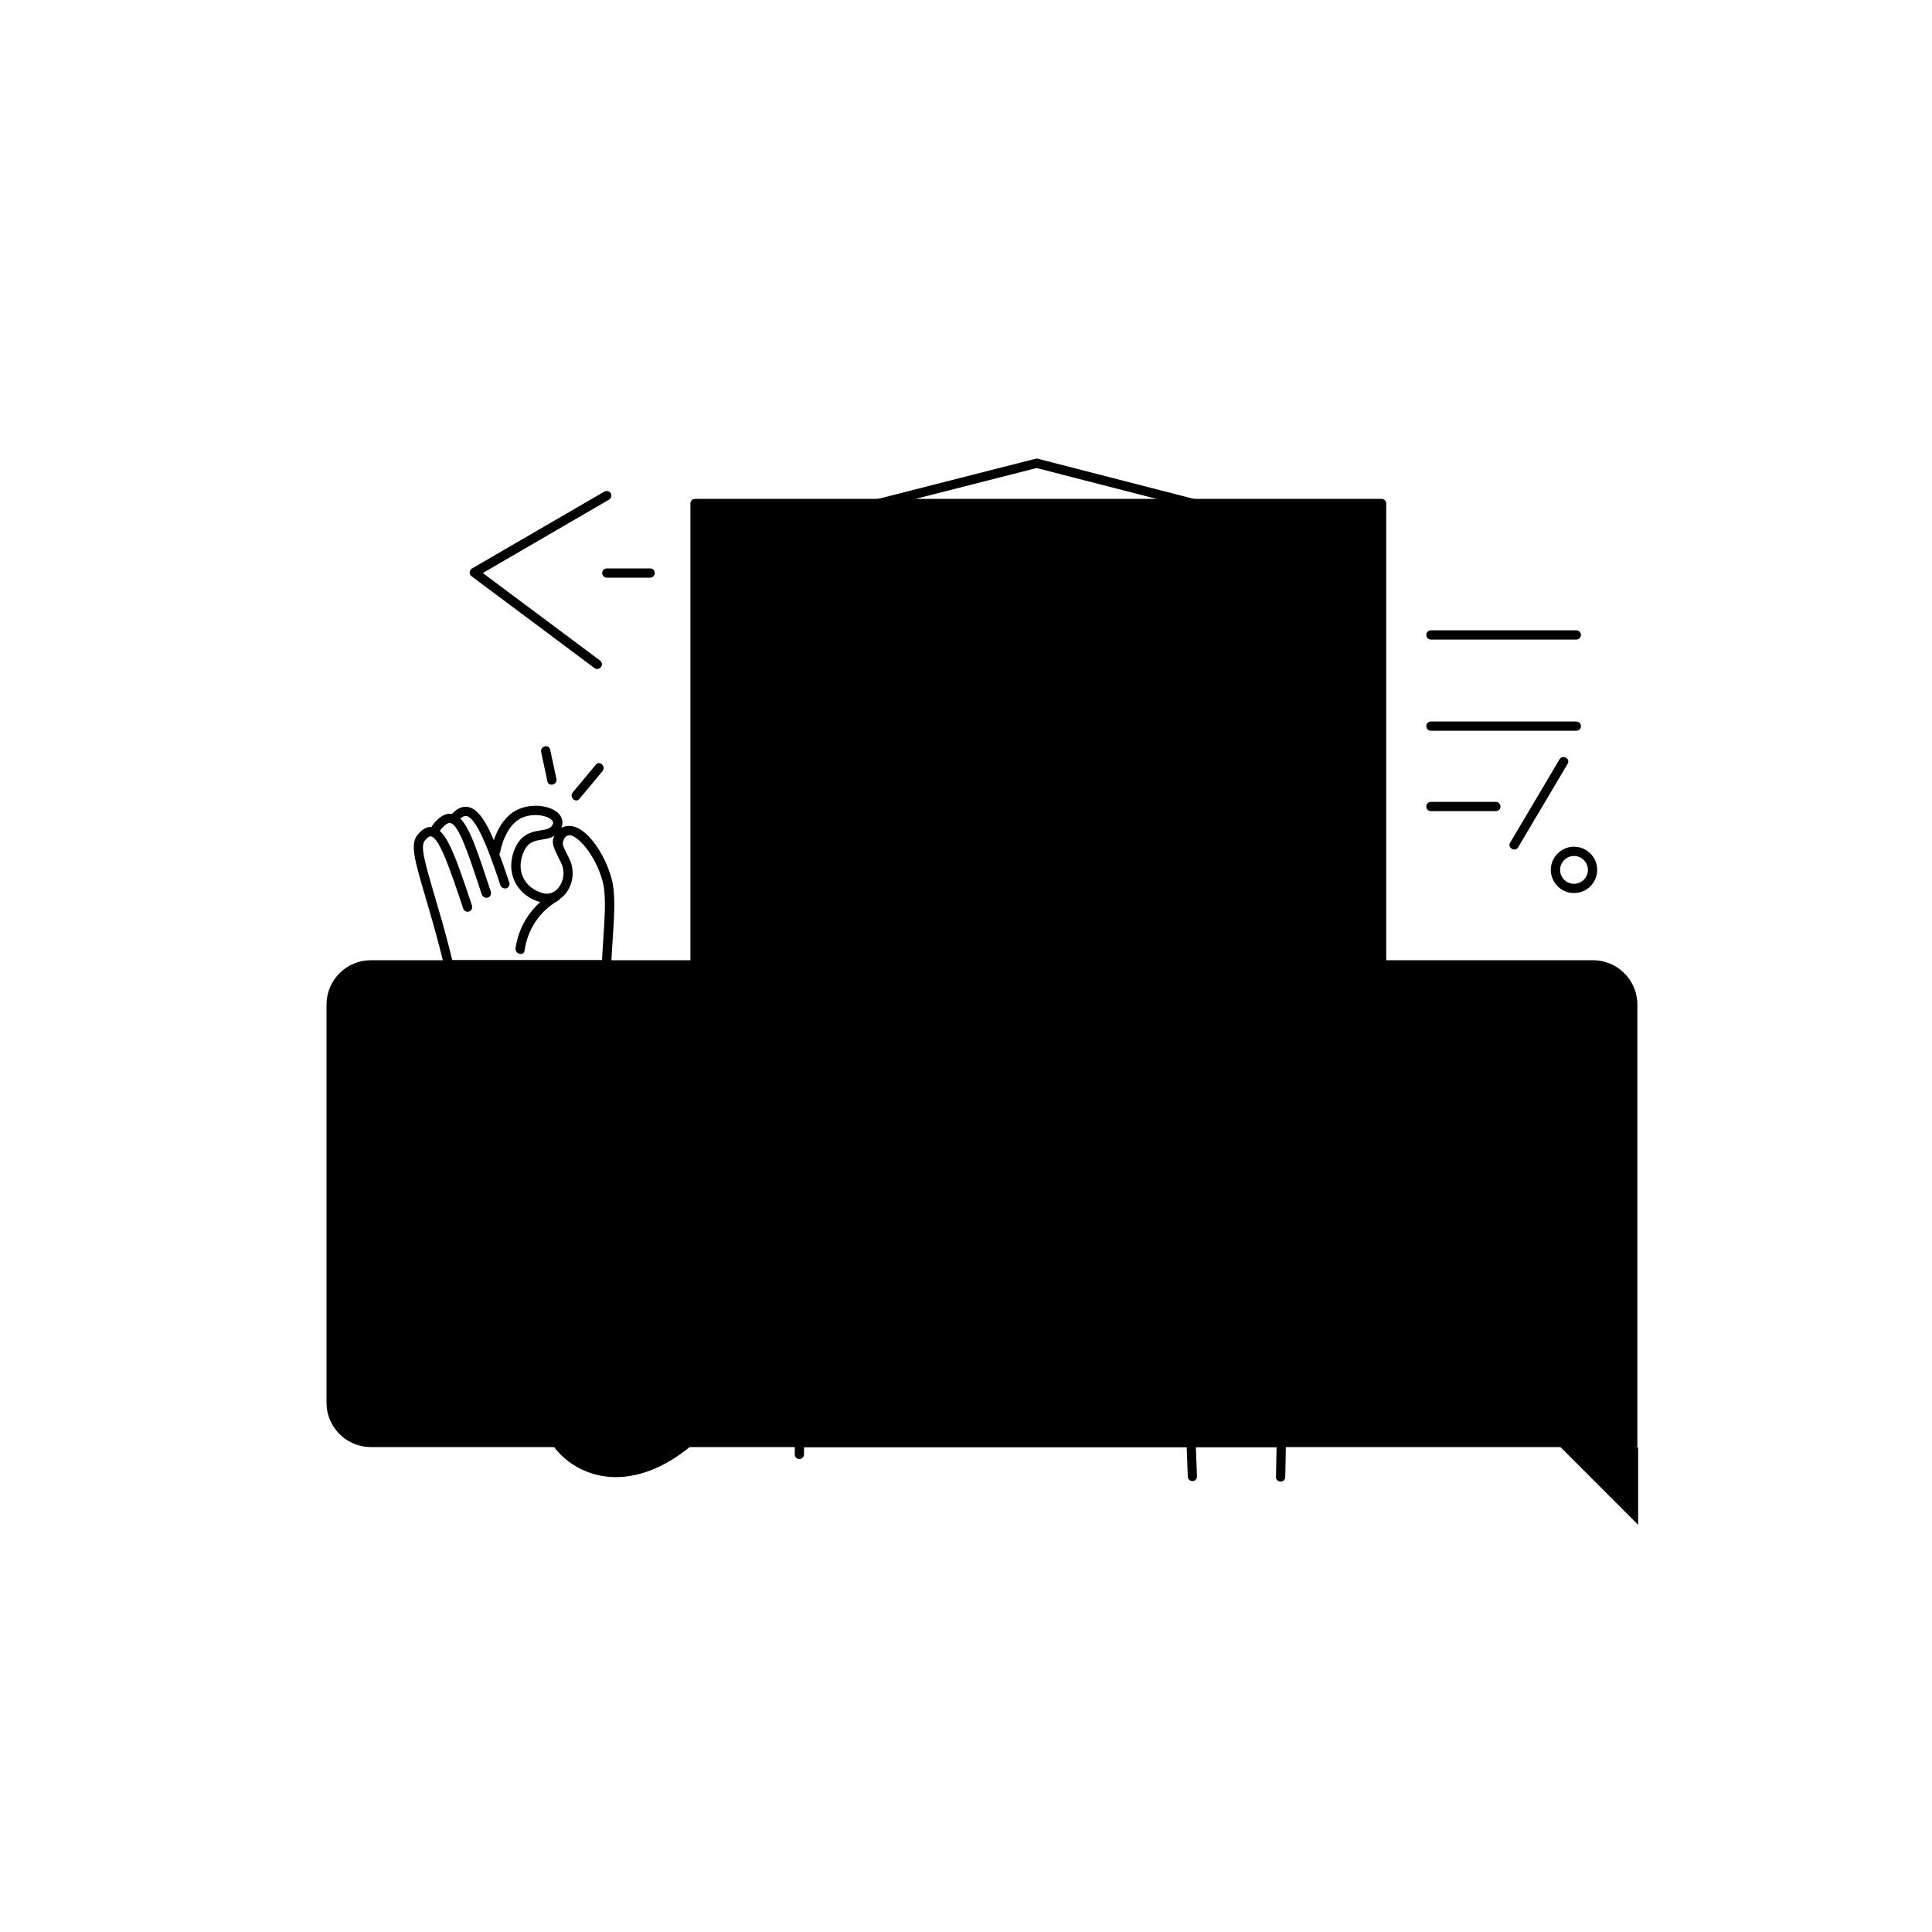 <?xml version="1.0" encoding="utf-8"?>
<!-- Generator: Adobe Illustrator 21.0.2, SVG Export Plug-In . SVG Version: 6.00 Build 0)  -->
<svg version="1.1" id="Слой_1" xmlns="http://www.w3.org/2000/svg" xmlns:xlink="http://www.w3.org/1999/xlink" x="0px" y="0px"
	 viewBox="0 0 2000 2000" style="enable-background:new 0 0 2000 2000;" xml:space="preserve">
<style type="text/css">
	.st0{fill:#FFDF57;}
	.st1{fill:#FFFFFF;}
	.st2{fill:#853EF3;}
	.st3{fill:#201000;}
	.st4{fill:#00DA9F;}
	.st5{fill:#FF98E1;}
	.st6{fill:#F76567;}
</style>
<g id="Message">
	<path className="st0" d="M384,994h1265c12.1,0,23.2,4.7,31.4,12.4c9,8.4,14.6,20.4,14.6,33.6v458H384c-10.2,0-19.6-3.3-27.2-8.9
		c-11.4-8.4-18.8-21.9-18.8-37.1v-412c0-12.7,5.1-24.2,13.5-32.5C359.8,999.1,371.3,994,384,994z"/>
	<polygon className="st0" points="1695.8,1498.4 1695.8,1578.5 1596.6,1479.2 	"/>
	<path className="st1" d="M490.6,1397.6h-72c-6.2,0-6.2,9.6,0,9.6h72C496.8,1407.2,496.8,1397.6,490.6,1397.6z"/>
	<path className="st1" d="M490.6,1450.4h-72c-6.2,0-6.2,9.6,0,9.6h72C496.8,1460,496.8,1450.4,490.6,1450.4z"/>
</g>
<rect id="BG" x="787.6" y="588.4" className="st2" width="574.4" height="566.6"/>
<g id="Man">
	<g id="Body_1_">
		<path className="st1" d="M1326.9,1174.2c-4.8-79.2-24-124.8-99.6-132.1c-54.3-5.2-192.2,0.9-288,16c-38.2,6-64.9,10.4-88.9,18.8
			c-56.4,19.8-92,99.5-146,184.1l-2.5-0.5l-10.4,20.2c-3,4.5-6,8.9-9.2,13.4l1.9,0.8l-7.9,15.2c0,0-12.8-83.2-30.4-169.7
			c-12.4-60.7-17.6-108-17.4-146.4H466.3c17.6,91.4,64.9,336.6,73.9,383.2c6.2,32,17.7,87.4,42.4,120.9c13.5,18.4,31,30.2,53.6,27.9
			c25.2-2.5,47.7-12.3,69.2-27.9c33.1-24.1,63.9-62.2,98.8-109.7c7.9-10.7,14.8-20.3,20.9-29l1.3,138.7h500.1
			C1328.1,1409.9,1330.4,1232.8,1326.9,1174.2z"/>
		<path className="st3" d="M1325.7,1533.8C1325.6,1533.8,1325.6,1533.8,1325.7,1533.8c-2.8-0.1-4.9-2.2-4.8-4.9
			c0.1-3,5.9-276.2,1.2-354.3c-4.6-75.5-21.6-120.5-95.3-127.6c-53.3-5.1-190.2,0.8-286.8,15.9c-39.3,6.2-64.8,10.5-88,18.6
			c-42.7,14.9-74.2,67.7-110.8,128.7c-16.9,28.2-34.3,57.3-54.9,86.8c-1.5,2.2-4.5,2.7-6.7,1.2c-2.2-1.5-2.7-4.5-1.2-6.7
			c20.4-29.2,37.8-58.2,54.6-86.2c37.5-62.6,69.9-116.8,115.8-132.8c24-8.4,49.9-12.8,89.7-19.1c97.3-15.3,235.4-21.1,289.2-16
			c80.2,7.6,99.2,57.9,104,136.5c4.8,78.5-1.1,352.2-1.2,355.1C1330.4,1531.7,1328.3,1533.8,1325.7,1533.8z"/>
		<path className="st3" d="M1234.4,1533.2c-2.6,0-4.7-2-4.8-4.6c-0.1-2.7-9.7-266.1-15.6-346.7c-0.2-2.6,1.8-4.9,4.4-5.1
			c2.6-0.2,4.9,1.8,5.1,4.4c5.9,80.8,15.5,344.4,15.6,347.1c0.1,2.6-2,4.9-4.6,5C1234.6,1533.2,1234.5,1533.2,1234.4,1533.2z"/>
		<path className="st3" d="M1328.4,1328c-1.1,0.2-2.2,0.8-2.9,1.8c-6.6,8.5-58.8,29.3-92.6,13c-2.4-1.2-5.3-0.2-6.4,2.2
			c-1.2,2.4-0.2,5.3,2.2,6.4c10.2,4.9,22,6.9,34,6.9c30.7,0,62.4-12.9,70.1-22.4C1331.4,1333.2,1330,1330.6,1328.4,1328z"/>
		<path className="st3" d="M827.5,1510.4C827.5,1510.4,827.4,1510.4,827.5,1510.4c-2.7,0-4.8-2.2-4.8-4.9c0-1.4,2.3-139-2.4-232.6
			c-0.1-2.6,1.9-4.9,4.6-5c2.7-0.1,4.9,1.9,5,4.6c4.8,93.9,2.4,231.8,2.4,233.2C832.2,1508.3,830.1,1510.4,827.5,1510.4z"/>
	</g>
	<g id="Hand">
		<path className="st3" d="M695.4,1375.9c-2.2,0-4.2-1.6-4.7-3.8c-0.5-2.4-48.2-235.9-62.4-297.6c-8.2-35.4-5.8-71.5-3.7-103.3
			c1.6-24.4,3-45.5-1-59.7c-7.6-26.6-23.8-44-31.9-46.5c-6.7-2-8.7,5-9.1,7.9c-0.3,2.4,2.5,7.5,6.7,15.9c5.8,11.6,4.3,26.1-3.6,36
			c-6.5,8.2-16.2,11.6-25.8,9.2c-11.7-2.9-21.4-10.4-26.6-20.6c-3.6-7.1-6.7-18.8-0.7-33.9c6.6-16.6,18.4-18.5,27.1-19.9
			c6-1,9.6-1.7,11.8-5c1.7-2.6,1.2-4,0-5.4c-4.5-5.1-20-8.2-32.3-2.1c-16.8,8.4-21.4,34.6-21.4,34.9c-0.4,2.6-2.9,4.4-5.5,3.9
			c-2.6-0.4-4.4-2.9-3.9-5.5c0.2-1.3,5.4-31.3,26.6-41.9c14.5-7.3,35.4-5.2,43.8,4.3c4.3,4.9,4.6,11.3,0.8,17.1
			c-4.7,7-11.9,8.1-18.3,9.2c-8.1,1.3-15.1,2.4-19.7,14c-3.7,9.3-3.6,18.3,0.3,25.9c3.9,7.7,11.4,13.4,20.4,15.7
			c6,1.5,11.8-0.6,16-5.9c4.7-5.9,7.3-16.1,2.5-25.7c-10-20.1-12.4-23.4-0.7-35.1c3.2-3.2,9.3-3.6,14.1-2.3
			c14.3,3.7,31.3,27,38.7,53.1c4.5,15.7,3.1,37.6,1.4,62.9c-2.1,31.2-4.4,66.5,3.5,100.6c14.3,61.8,62,295.5,62.4,297.8
			c0.5,2.6-1.1,5.1-3.7,5.7C696.1,1375.9,695.8,1375.9,695.4,1375.9z"/>
		<path className="st3" d="M522.6,919.7c-2,0-3.9-1.3-4.6-3.3c-8.1-24.3-23.2-69.6-35.2-71.7c-2.6-0.4-5.7,1.5-9.3,6
			c-1.7,2.1-4.7,2.4-6.7,0.8c-2.1-1.7-2.4-4.7-0.8-6.7c5.9-7.4,12.1-10.6,18.5-9.4c14.9,2.7,26.1,28.4,42.7,78.1
			c0.8,2.5-0.5,5.2-3,6.1C523.6,919.7,523.1,919.7,522.6,919.7z"/>
		<path className="st3" d="M503.4,929.4c-2,0-3.9-1.3-4.6-3.3l-3.2-9.6C484.5,883,474.9,854,466.3,852c-1.9-0.5-4.5,0.9-7.5,3.9
			c-1.8,1.8-3.1,3.5-3.9,5.1c-1.2,2.4-4.1,3.3-6.4,2.1c-2.4-1.2-3.3-4.1-2.1-6.4c1.2-2.5,3.1-5,5.7-7.5c5.6-5.6,11.2-7.8,16.6-6.5
			c13.8,3.3,22.3,28.7,36.2,70.8l3.2,9.6c0.8,2.5-0.5,5.2-3,6.1C504.4,929.3,503.9,929.4,503.4,929.4z"/>
		<path className="st3" d="M637.6,1529.1c-0.4,0-0.8,0-1.2,0c-23.9-0.3-46.2-10.9-61.1-28.9c-31.5-38.1-66.6-246.4-74.3-300.1
			c-9.6-67.4-36.2-186.7-52.7-244.2c-2.8-10-5.4-18.8-7.7-26.6c-11.8-40.3-16.2-55.4-8.2-65.3c5-6.1,10.2-8.7,15.5-7.7
			c13.9,2.5,22.9,27.8,40.4,80.2l0.3,1c0.8,2.5-0.5,5.2-3,6.1c-2.5,0.8-5.2-0.5-6.1-3l-0.3-1c-12.4-37.1-24.1-72.2-33-73.8
			c-2.1-0.4-4.9,2.5-6.4,4.3c-4.9,6-0.2,21.9,9.9,56.6c2.3,7.9,4.9,16.7,7.8,26.7c16.5,57.9,43.3,177.7,53,245.5
			c12.5,87.7,46.6,264.4,72.2,295.3c13.1,15.8,32.7,25.1,53.8,25.4c22.5,0.3,57.9-9.1,98.5-55.5c65.9-75.3,87.9-118.6,88.2-119
			c1.2-2.4,4.1-3.3,6.4-2.1c2.4,1.2,3.3,4.1,2.1,6.4c-0.9,1.8-22.7,44.6-89.5,121.1C699.9,1518.7,662.2,1529.1,637.6,1529.1z"/>
		<path className="st3" d="M797.5,1398.7c-2.4,0-4.5-1.8-4.8-4.2c-4.8-41-50.9-102.7-104.6-103.8c-2.7-0.1-4.8-2.2-4.7-4.9
			c0.1-2.6,2.1-4.8,4.9-4.7c60.7,1.2,108.7,68.4,113.9,112.3c0.3,2.6-1.6,5-4.2,5.3C797.9,1398.7,797.7,1398.7,797.5,1398.7z"/>
		<path className="st3" d="M572.8,923.9c-21.2,12.4-35.6,33.2-39.1,57.6c-0.9,6,8.4,8.7,9.3,2.6c3.2-22,15.4-40.6,34.7-51.8
			C583,929.1,578.2,920.8,572.8,923.9z"/>
		<path className="st3" d="M576,806.3l-6.5-30.4c-1.3-6-10.5-3.5-9.3,2.6c2.2,10.1,4.3,20.3,6.5,30.4C568,814.9,577.3,812.3,576,806.3z"
			/>
		<path className="st3" d="M616.9,791.5c-8,9.6-16,19.2-24,28.8c-3.9,4.7,2.8,11.5,6.8,6.8c8-9.6,16-19.2,24-28.8
			C627.6,793.6,620.8,786.8,616.9,791.5z"/>
	</g>
	<g id="Head">
		<path className="st3" d="M1148.1,690.5c9.8-9.9,17.9-21.6,18-36c0.1-14.8-8-29-23.1-31.9c-20.6-4.1-43.7,13-59.6,23.9
			c-16.9,11.6-32.1,25.1-45.8,40.3c0.3-5.9-0.9-11.5-4.8-16.5c-7.9-10-19.3-9.4-29.2-2.8c-31.9,21.1-52.3,67.7-63.8,102.5
			c-1.2,3.7,2,6.1,5,5.9c0,0,0,0.1,0.1,0.2c0.8,0.9,1.5,1.7,2.4,2.5c10,2.4,18.5,6.4,23,10.6c0,0-4.8-36.5,50.4-60
			c47.5-20.3,81.4-17.4,103.7,10.7c0.2-0.1,0.4-0.2,0.6-0.4c0.7,0.1,1.4,0,2.3-0.3c14.8-6,40.5-20.9,28.5-41.2
			C1153.9,694.1,1151.1,691.8,1148.1,690.5z"/>
		<path className="st1" d="M1170.8,911.3c-8.3,26.1-33.6,37.2-61.2,42l-1.2,84c0,0,0,49.2-57.6,49.2c-43.2,0-50.4-36-50.4-36
			s3.6-45.6,7.2-117.6c-25.2-12-40.8-55.2-40.8-55.2c-46.8,2.4-93.6-19.2-84-67.2c6.8-34,40.2-37.9,64.6-32.2
			c10,2.4,18.5,6.4,23,10.6c0,0-4.8-36.5,50.4-60c47.5-20.3,81.4-17.4,103.7,10.7c8.2,10.2,14.7,23.9,19.9,40.9
			C1160,832.1,1179.2,884.9,1170.8,911.3z"/>
		<path className="st3" d="M1050.8,1091.4c-46.6,0-55-39.5-55.1-39.9c-0.1-0.4-0.1-0.9-0.1-1.3c0-0.5,3.5-45.1,7-114.4
			c-21.1-12.1-35-42.9-39.1-53.1c-31.8,0.9-59.5-8.8-74.5-26.1c-10.8-12.6-14.7-28.8-11-47c2.7-13.3,9.2-23.4,19.5-30
			c18.4-11.8,41.7-8.1,50.9-5.9c6.6,1.6,12.6,3.8,17.5,6.4c2.1-13.4,11.7-38.1,52.9-55.7c50.2-21.4,86-17.4,109.4,12.1
			c8.5,10.7,15.3,24.6,20.8,42.5c2.2,7.4,4.5,14.7,6.8,22.1c14,45,27.3,87.6,19.6,111.6c0,0,0,0,0,0c-7.4,23.3-27.4,37.9-61.1,44.6
			l-1.1,80.1C1113.2,1037.9,1112.5,1091.4,1050.8,1091.4z M1005.2,1050.2c1.1,4.5,9.4,31.6,45.6,31.6c52.2,0,52.8-42.6,52.8-44.4
			l1.2-84.1c0-2.3,1.7-4.3,4-4.7c32.1-5.6,50.9-18.3,57.5-38.7l0,0c6.7-21.2-6.7-64.2-19.6-105.9c-2.3-7.3-4.6-14.7-6.8-22.1
			c-5-16.5-11.4-29.7-19.1-39.3c-20.6-26.1-51.8-29-98.1-9.3c-51.3,21.8-47.6,54.6-47.5,55c0.3,2-0.8,4-2.5,4.9
			c-1.8,0.9-4,0.6-5.5-0.7c-4-3.7-12-7.3-20.9-9.4c-16.6-3.9-32.9-2.2-43.5,4.6c-8,5.1-13.1,13.1-15.3,23.8
			c-3.1,15.4-0.1,28.5,8.9,38.8c13.4,15.5,40.3,24.2,70.2,22.7c2.1-0.1,4,1.2,4.8,3.2c0.2,0.4,15.2,41.5,38.4,52.5
			c1.7,0.8,2.8,2.6,2.7,4.6C1009,999.5,1005.7,1044,1005.2,1050.2z M1170.8,911.3L1170.8,911.3L1170.8,911.3z"/>
		<path className="st3" d="M1119.2,854.9c-0.7,0-1.4-0.1-2.1-0.5c-2.4-1.1-3.4-4-2.3-6.4c9.5-20,1.2-40-31.6-76.4c-1.8-2-1.6-5,0.3-6.8
			c2-1.8,5-1.6,6.8,0.3c30.9,34.2,46.2,59.4,33.2,86.9C1122.7,853.9,1121,854.9,1119.2,854.9z"/>
		<circle className="st3" cx="1023.2" cy="792.5" r="6"/>
		<circle className="st3" cx="1120.4" cy="773.3" r="6"/>
		<path className="st3" d="M1070,892.7c-12,3.2-23.4-4.9-23.9-17.4c-0.3-6.2-9.9-6.2-9.6,0c0.9,18.7,17.9,31.5,36.1,26.7
			C1078.6,900.4,1076,891.1,1070,892.7z"/>
		<path className="st3" d="M1025.1,760.4c-1.4-2.4-4.2-2.9-6.6-1.7c-2.4,1.2-4.8,2.4-7.2,3.5c-2.3,1.1-3,4.5-1.7,6.6
			c1.4,2.4,4.2,2.9,6.6,1.7c2.4-1.2,4.8-2.4,7.2-3.5C1025.7,765.8,1026.3,762.5,1025.1,760.4z"/>
		<path className="st3" d="M1110.8,737.3h-6c-6.2,0-6.2,9.6,0,9.6h6C1117,746.9,1117,737.3,1110.8,737.3z"/>
		<path className="st3" d="M963.1,841.7c-1.8,0-3.5-1-4.3-2.7c-3.8-7.7-23.6-24.6-39.2-21.4c-2.6,0.5-5.1-1.2-5.7-3.8
			c-0.5-2.6,1.2-5.1,3.8-5.7c20.2-4,44,15.2,49.7,26.6c1.2,2.4,0.2,5.3-2.1,6.4C964.6,841.6,963.9,841.7,963.1,841.7z"/>
	</g>
</g>
<g id="Frame">
	<path className="st4" d="M1234.8,526c-0.4,0-0.8,0-1.2-0.2l-160.5-41.3l-162.1,41.3c-2.6,0.6-5.2-0.9-5.8-3.5c-0.7-2.6,0.9-5.2,3.5-5.8
		l163.3-41.6c0.8-0.2,1.6-0.2,2.4,0l161.7,41.6c2.6,0.7,4.1,3.3,3.5,5.8C1238.9,524.6,1237,526,1234.8,526z"/>
	<path className="st1" d="M719.5,521.2v704.2l710.7-3.2v-701H719.5z M1362,1155H787.6V588.4H1362V1155z"/>
	<path className="st4" d="M719.5,1230.3c-1.3,0-2.5-0.5-3.4-1.4c-0.9-0.9-1.4-2.1-1.4-3.4V521.2c0-2.7,2.1-4.8,4.8-4.8h710.7
		c2.7,0,4.8,2.2,4.8,4.8v701c0,2.6-2.1,4.8-4.8,4.8L719.5,1230.3C719.5,1230.3,719.5,1230.3,719.5,1230.3z M724.3,526v694.6l701-3.2
		V526H724.3z M1362,1159.8H787.6c-2.7,0-4.8-2.2-4.8-4.8V588.4c0-2.7,2.1-4.8,4.8-4.8H1362c2.7,0,4.8,2.1,4.8,4.8V1155
		C1366.8,1157.7,1364.6,1159.8,1362,1159.8z M792.4,1150.2h564.8v-557H792.4V1150.2z"/>
	<path className="st4" d="M781.5,1131.1c-17.3,25.8-40.6,62.4-57.9,88.1c-3.4,5.1,4.9,9.9,8.3,4.8c17.3-25.8,40.6-62.4,57.9-88.1
		C793.3,1130.7,785,1125.9,781.5,1131.1z"/>
	<path className="st4" d="M793.7,590.9c-22.6-24.2-45.3-48.5-67.9-72.7c-4.2-4.5-11,2.3-6.8,6.8c22.6,24.2,45.3,48.5,67.9,72.7
		C791.1,602.3,797.9,595.5,793.7,590.9z"/>
	<path className="st4" d="M1425.5,521.5c-22.2,21.5-44.5,43-66.7,64.5c-4.4,4.3,2.3,11.1,6.8,6.8c22.2-21.5,44.5-43,66.7-64.5
		C1436.8,523.9,1430,517.2,1425.5,521.5z"/>
	<path className="st4" d="M1433,1216.1c-21.1-20.5-49.1-48.6-70.2-69.1c-4.4-4.3-11.2,2.5-6.8,6.8c21.1,20.5,49.1,48.6,70.2,69.1
		C1430.7,1227.2,1437.5,1220.4,1433,1216.1z"/>
	<path className="st4" d="M1325.3,1225.6c2.6-0.8,5.5-1.3,8.7-1.3c0.3,0,0.5,0,0.7,0l-4.2-66.8c-3.2,0-6.4-0.1-9.6-0.3l4.3,68.2
		C1325.3,1225.5,1325.3,1225.5,1325.3,1225.6z"/>
</g>
<g id="Objects">
	<path className="st2" d="M618.2,692.5c-1,0-2-0.3-2.9-1l-127.2-95c-1.3-1-2-2.5-1.9-4.1c0.1-1.6,1-3.1,2.4-3.9l137-79.6
		c2.3-1.3,5.2-0.6,6.6,1.7s0.6,5.2-1.7,6.6l-130.7,76l121.4,90.6c2.1,1.6,2.6,4.6,1,6.7C621.1,691.8,619.7,692.5,618.2,692.5z"/>
	<path className="st2" d="M1511.1,1314.2c-1.7,0-3.3-0.9-4.2-2.4c-1.3-2.3-0.6-5.2,1.7-6.6l65-37.7l-67.5-48.7c-2.1-1.6-2.6-4.6-1.1-6.7
		c1.6-2.1,4.6-2.6,6.7-1.1l73.5,53.1c1.3,1,2.1,2.5,2,4.1c-0.1,1.6-1,3.1-2.4,3.9l-71.4,41.4
		C1512.7,1314,1511.9,1314.2,1511.1,1314.2z"/>
	<path className="st3" d="M1631.8,662.1h-150.5c-2.7,0-4.8-2.2-4.8-4.8c0-2.7,2.2-4.8,4.8-4.8h150.5c2.7,0,4.8,2.1,4.8,4.8
		C1636.6,659.9,1634.4,662.1,1631.8,662.1z"/>
	<path className="st3" d="M1631.8,756.5h-150.5c-2.7,0-4.8-2.1-4.8-4.8s2.2-4.8,4.8-4.8h150.5c2.7,0,4.8,2.1,4.8,4.8
		S1634.4,756.5,1631.8,756.5z"/>
	<path className="st3" d="M1548.5,839.7h-67.2c-2.7,0-4.8-2.1-4.8-4.8s2.2-4.8,4.8-4.8h67.2c2.7,0,4.8,2.1,4.8,4.8
		S1551.2,839.7,1548.5,839.7z"/>
	<path className="st4" d="M1614.5,785.9c-17.1,28.8-34.1,57.6-51.2,86.4c-3.2,5.3,5.1,10.2,8.3,4.8c17.1-28.8,34.1-57.6,51.2-86.4
		C1626,785.4,1617.7,780.6,1614.5,785.9z"/>
	<path className="st5" d="M1629.4,876.5c-13.2,0-24,10.8-24,24s10.8,24,24,24c13.2,0,24-10.8,24-24S1642.6,876.5,1629.4,876.5z
		 M1629.4,914.9c-8,0-14.4-6.5-14.4-14.4s6.5-14.4,14.4-14.4c7.9,0,14.4,6.5,14.4,14.4S1637.3,914.9,1629.4,914.9z"/>
	<path className="st1" d="M371.3,1083c-11.6,0-22.7,2.2-32.8,6.3v10.4c10-4.6,21.1-7.1,32.8-7.1c43.7,0,79.2,35.5,79.2,79.2
		c0,43.7-35.5,79.2-79.2,79.2c-11.7,0-22.8-2.5-32.8-7.1v10.4c10.1,4,21.2,6.3,32.8,6.3c49,0,88.8-39.8,88.8-88.8
		C460.2,1122.8,420.3,1083,371.3,1083z"/>
	<path className="st3" d="M673,598h-44.8c-2.7,0-4.8-2.1-4.8-4.8s2.2-4.8,4.8-4.8H673c2.7,0,4.8,2.1,4.8,4.8S675.7,598,673,598z"/>
	<path className="st6" d="M1313.1,840.5c-6.4,8.8-12.8,17.6-19.2,26.4c-3.6,5,4.7,9.8,8.3,4.8c6.4-8.8,12.8-17.6,19.2-26.4
		C1325.1,840.3,1316.7,835.5,1313.1,840.5z"/>
	<path className="st6" d="M1325.6,857.6l-16.7,26.5c-3.3,5.2,5,10.1,8.3,4.8l16.7-26.5C1337.2,857.2,1328.9,852.4,1325.6,857.6z"/>
	<path className="st6" d="M862.9,1009.3c-4.8-5.6-9.7-11.1-14.5-16.7c-4.1-4.7-10.8,2.1-6.8,6.8c4.8,5.6,9.7,11.1,14.5,16.7
		C860.2,1020.7,866.9,1013.9,862.9,1009.3z"/>
</g>
</svg>
